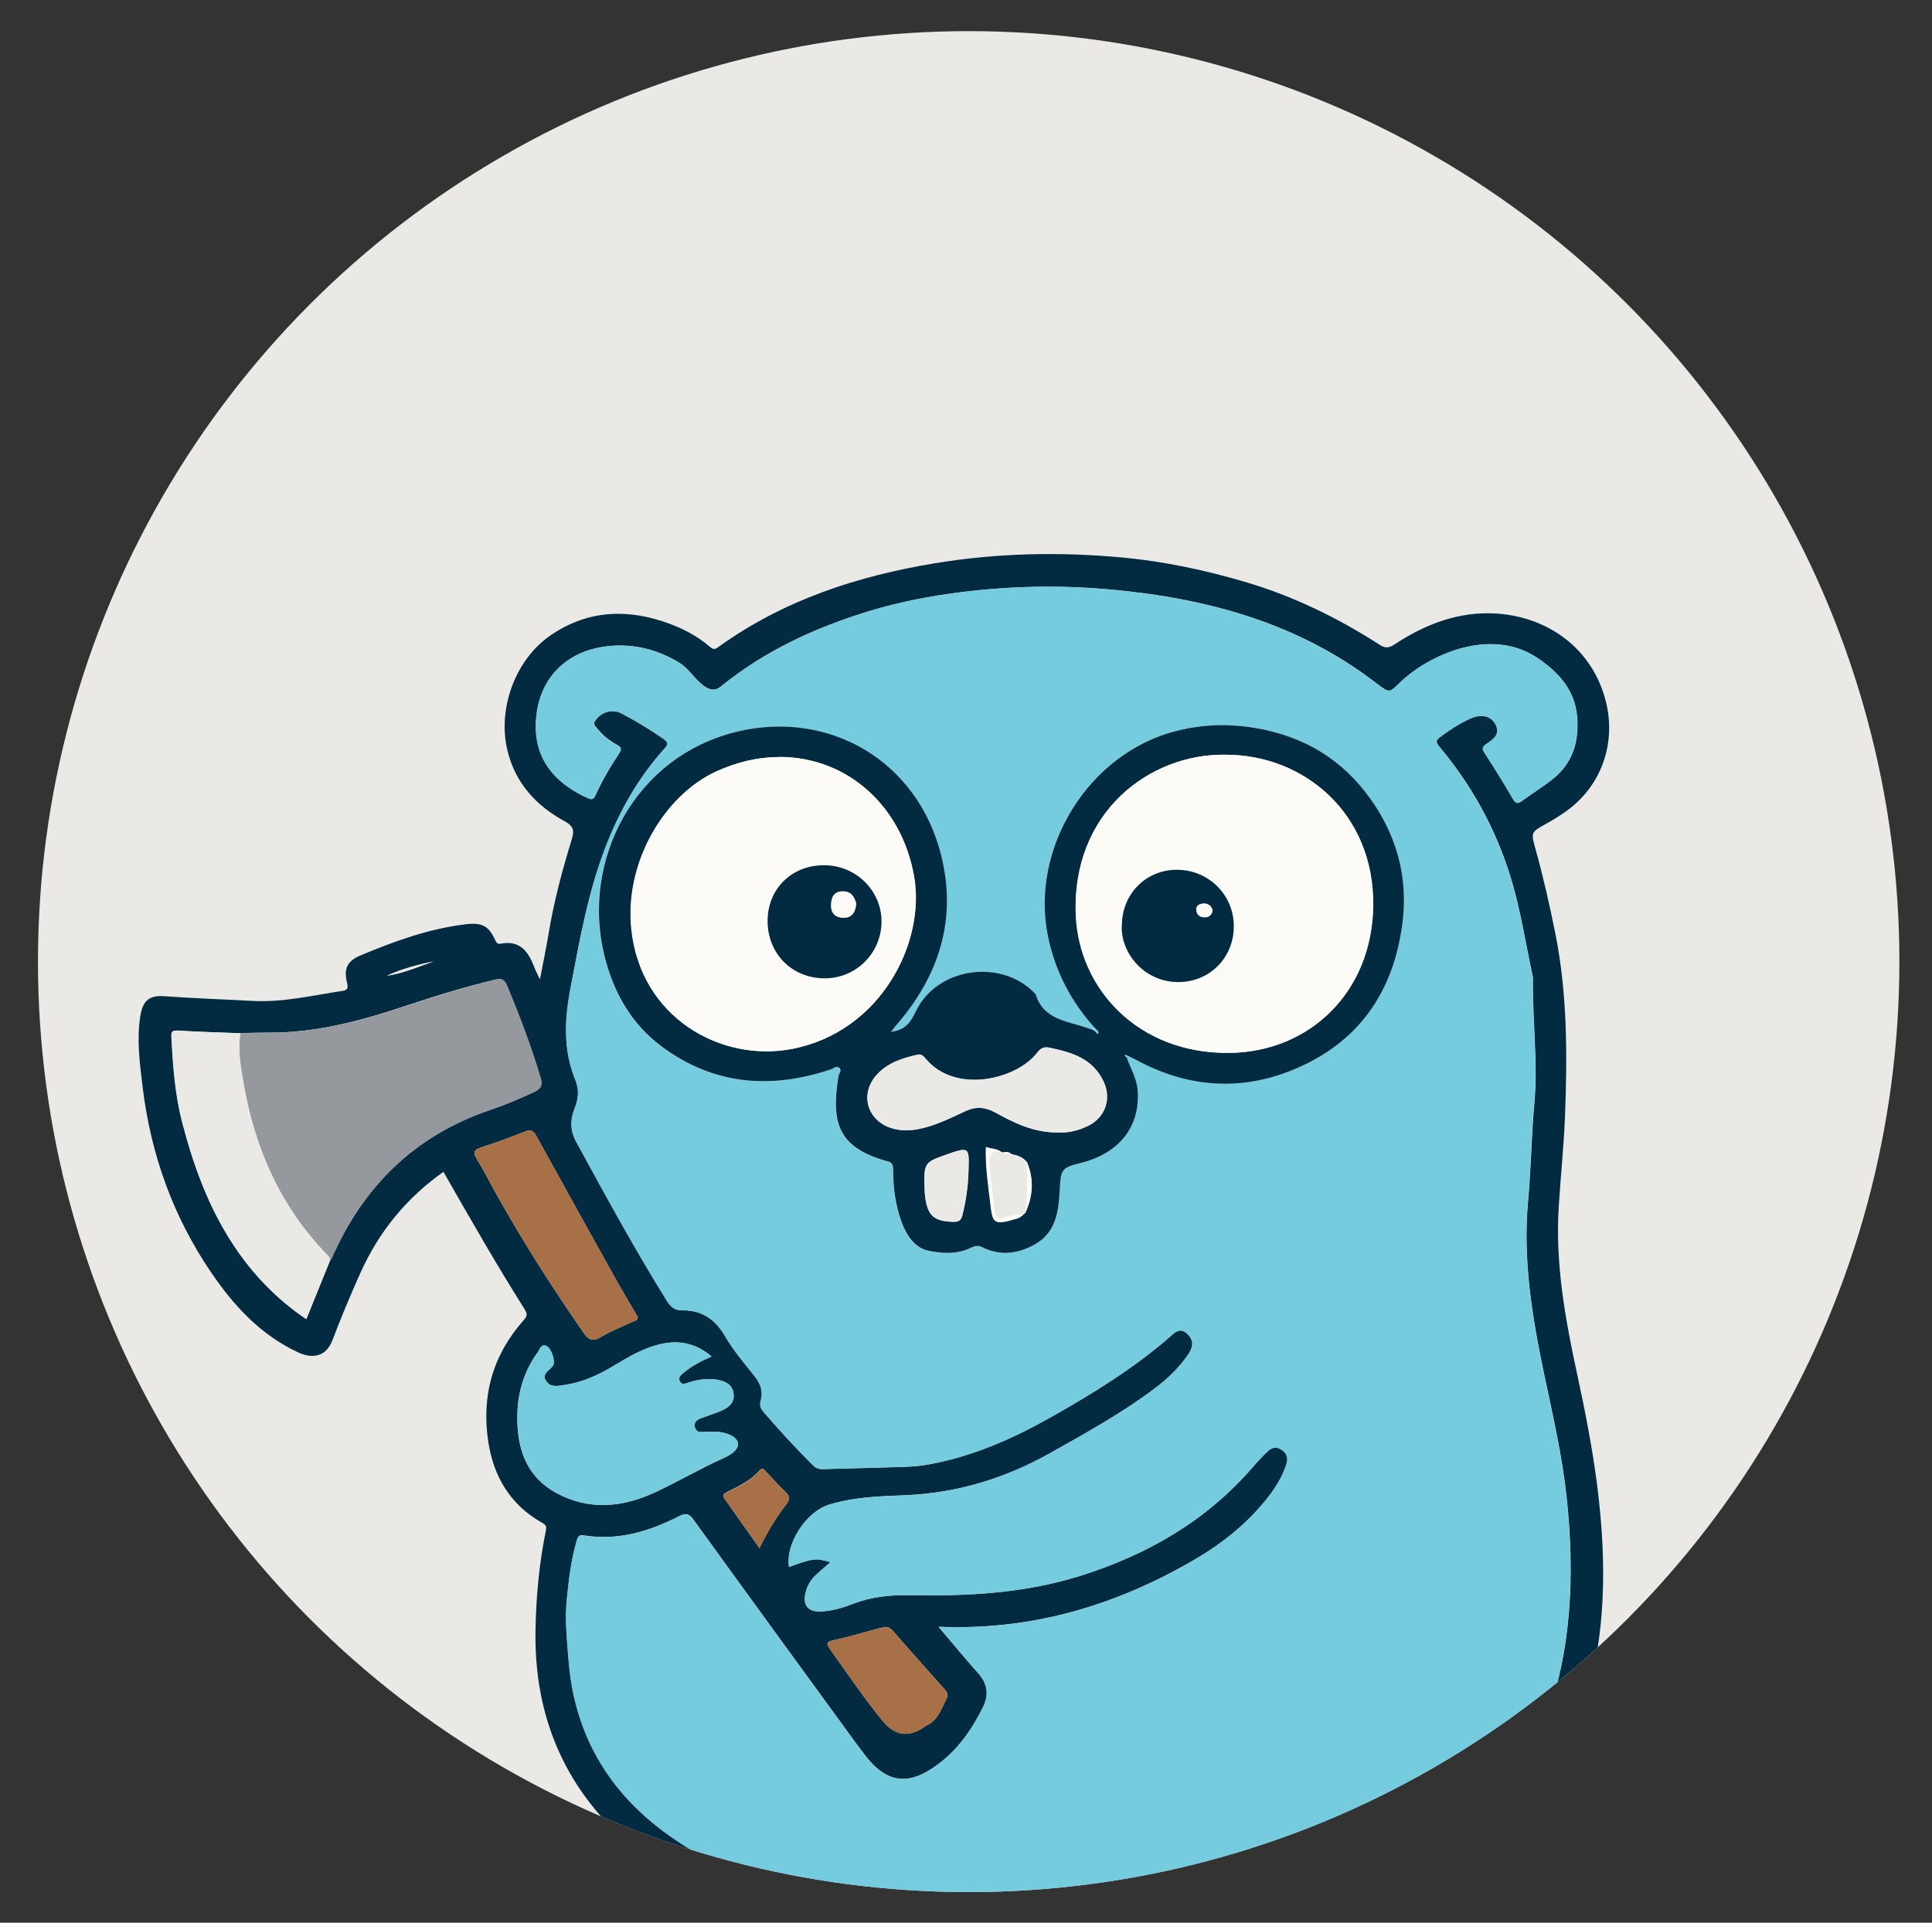 <?xml version="1.0" encoding="UTF-8"?><svg id="a" xmlns="http://www.w3.org/2000/svg" xmlns:xlink="http://www.w3.org/1999/xlink" viewBox="0 0 144.52 143.86"><rect x="0" y="0" width="144.52" height="143.86" fill="#333333" stroke="none"/><defs><style>.c{fill:none;}.d{fill:#022a40;}.e{fill:#eae9e6;}.f{fill:#fdfbf7;}.g{fill:#a77046;}.h{fill:#95989d;}.i{fill:#75ccdf;}.j{clip-path:url(#b);}</style><clipPath id="b"><circle class="c" cx="72.46" cy="71.95" r="69.62"/></clipPath></defs><circle class="e" cx="72.46" cy="71.95" r="69.62"/><g class="j"><g><path class="d" d="M40.89,145.15c-.16-2.81,1.69-4.21,3.8-5.4,.96-.54,2.02-.88,3.14-.97,.1-.28-.19-.29-.31-.39-5.18-4.31-7.61-9.84-7.46-16.55,.05-2.46,.28-4.89,.77-7.3,.07-.35,0-.45-.29-.61-2.37-1.34-3.62-3.44-4.02-6.08-.52-3.45,.36-6.5,2.68-9.1,.3-.33,.21-.52,.02-.83-2.11-3.34-4.07-6.78-6.05-10.24-2.76,1.95-4.82,4.47-6.2,7.54-.75,1.66-1.45,3.34-2.1,5.05-.48,1.27-1.52,1.42-2.61,.9-2.78-1.31-4.78-3.48-6.47-5.97-2.85-4.19-4.51-8.83-5.12-13.86-.21-1.77-.46-3.54-.17-5.33,.18-1.11,.64-1.56,1.81-1.47,2.18,.16,4.37,.23,6.56,.35,2.31,.13,4.52-.42,6.77-.75,.31-.05,.43-.19,.33-.57-.27-1.06-.04-1.64,.99-2.08,2.53-1.06,5.11-2,7.85-2.33,1.26-.16,1.74,.12,2.24,1.19,.09,.19,.16,.31,.41,.26,1.43-.28,2.06,.59,2.5,1.74,.1,.27,.24,.53,.43,.93,.23-1.21,.46-2.29,.64-3.38,.39-2.39,1.01-4.72,1.72-7.03,.19-.63,.24-1.01-.49-1.41-2.13-1.16-3.7-2.83-4.3-5.3-.76-3.14,.59-6.87,3.31-8.68,2.76-1.85,5.73-1.95,8.79-.82,1.11,.41,2.16,.97,3.06,1.75,.28,.24,.41,.15,.66-.03,4.85-3.48,10.35-5.28,16.18-6.24,4.68-.77,9.37-.86,14.06-.42,3.07,.29,6.09,.93,9.08,1.81,3.65,1.07,6.97,2.7,10.13,4.73,.4,.26,.68,.22,1.08-.04,2.32-1.53,4.84-2.5,7.67-2.31,3.82,.26,7.18,2.62,8.16,6.64,.76,3.14-.38,6.39-3.16,8.27-.42,.29-.86,.56-1.31,.81-1.18,.65-1.16,.64-.79,1.97,.57,2.04,1.03,4.1,1.45,6.18,.92,4.55,.91,9.11,.74,13.7-.09,2.27-.33,4.53-.47,6.79-.27,4.23,.47,8.36,1.36,12.47,.59,2.73,1.13,5.46,1.49,8.22,.52,4.04,.69,8.1,.09,12.16-.6,4.12-1.79,8-4.12,11.48-1.21,1.8-2.69,3.34-4.41,4.72,3.75,1.07,5.47,3.09,5.44,6.32-.18,.81-.48,1.59-1.22,2.03-.79,.47-1.63,.93-2.51,1.19-2.08,.61-4.21,.56-6.35,.26-3.61-.52-6.99-1.72-10.28-3.24-.21-.1-.41-.26-.68-.21-1.56,.28-3.14,.51-4.71,.75-1.8,.27-3.59,.54-5.4,.67-4.75,.34-9.5,.28-14.24-.27-3.1-.36-6.18-.77-9.2-1.55-.24-.06-.45-.13-.69,0-.86,.43-1.72,.86-2.6,1.23-3.75,1.6-7.62,2.75-11.75,2.53-2.16-.12-4.21-.68-5.62-2.56l-.11-.23h.02s-.02-.08-.06-.1l-.2-.98Zm15.78-.63l.17-.17h0c.3,.03,.54-.1,.79-.25-.18-.17-.4-.22-.63-.26h0c-.13-.15-.32-.15-.5-.16h.01c-.27-.18-.55-.35-.9-.33-.13-.28-.36-.35-.64-.31-.1-.15-.25-.18-.41-.17h.01c-.05-.17-.2-.16-.33-.16h0c-.27-.27-.6-.43-.98-.49h0c-.18-.18-.41-.27-.66-.32h0l-.17-.16h0l-.33-.16h0c-.07-.13-.2-.15-.33-.16h.02c-2.13-1.09-6.17-.4-7.81,1.53-1.04,1.22-.82,2.32,.68,3.16,.5-1.54,1.61-2.29,3.19-2.4,.28-.02,.56,.02,.69,.31,.12,.29-.13,.43-.31,.59-.62,.56-1.18,1.16-1.52,2.08,3.45,.2,6.59-.69,9.64-2.01h-.02c.13-.02,.27-.01,.33-.16h0Zm44.66,.66c.22,.25,.51,.31,.82,.33h-.02c.59,.38,1.27,.49,1.92,.69,2.08,.63,4.2,.83,6.36,.74,.54-.02,.67-.18,.41-.68-.28-.53-.61-1.01-1.07-1.41-.2-.17-.63-.29-.45-.65,.15-.3,.52-.33,.86-.35,.45-.03,.85,.12,1.22,.34,.81,.48,1.17,1.25,1.4,2.12,1.32-.84,1.6-1.8,.88-2.83-1.19-1.7-4.5-2.61-6.38-1.74-.95,.44-1.89,.88-2.84,1.33-.75,.28-1.56,.43-2.21,.94-.22-.03-.43,0-.62,.14l-.29,.06-.23,.14c-.1-.03-.19-.04-.24,.08-.26,.12-.58,.06-.83,.33,.32,.13,.62,.27,.93,.38,.12,.04,.25,.03,.38,.05h0ZM17.98,77.31c-1.56-.06-3.13-.1-4.69-.2-.53-.03-.49,.23-.47,.57,.11,2.1,.26,4.19,.79,6.25,.85,3.27,1.98,6.4,3.85,9.23,1.46,2.21,3.25,4.06,5.44,5.54l1.77-4.37c.04-.07,.1-.13,.13-.2,2.36-5.37,6.21-9.16,11.81-11.07,1.15-.39,2.27-.86,3.37-1.38,.45-.21,.61-.47,.45-1.02-.7-2.36-1.57-4.65-2.52-6.93-.21-.49-.43-.54-.91-.42-2.21,.53-4.38,1.19-6.53,1.91-3.35,1.12-6.75,2.06-10.33,2.04-.73,0-1.46,.02-2.19,.04Zm52.25,44.42c1.05,1.23,1.97,2.36,2.94,3.44,.71,.78,.83,1.62,.38,2.54-.82,1.67-1.88,3.18-3.38,4.3-2.12,1.58-3.77,1.5-5.44-.65-.26-.34-.52-.69-.78-1.04-4.03-5.53-8.06-11.06-12.07-16.61-.33-.46-.56-.53-1.09-.26-2.23,1.14-4.57,1.84-7.12,1.43-.32-.05-.42,.06-.5,.34-.44,1.45-.61,2.96-.76,4.45-.15,1.49,.01,3.03,.13,4.53,.3,3.77,1.58,7.15,4.07,10.03,2.11,2.44,4.77,4.13,7.61,5.57,4.85,2.47,10.06,3.69,15.42,4.35,2.49,.31,4.99,.57,7.5,.65,4.95,.15,9.88-.12,14.76-.95,4.06-.69,8.05-1.65,11.87-3.23,5.52-2.28,9.67-5.94,11.79-11.67,2.03-5.48,2.24-11.13,1.64-16.85-.33-3.13-1.04-6.2-1.69-9.28-.9-4.29-1.61-8.58-1.2-12.99,.22-2.43,.25-4.88,.47-7.32,.27-3.07-.15-6.15-.11-9.22,0-.05,0-.11,0-.16-.55-2.56-.93-5.15-1.72-7.66-1.12-3.56-2.88-6.74-5.27-9.59-.27-.33-.31-.47,.04-.73,.72-.53,1.46-1.03,2.28-1.39,.81-.36,1.52-.2,1.86,.4,.43,.77-.15,1.15-.66,1.5-.32,.22-.34,.35-.13,.69,.73,1.11,1.42,2.24,2.09,3.38,.21,.36,.35,.46,.71,.19,.76-.57,1.57-1.06,2.31-1.65,1.48-1.19,1.95-2.82,1.8-4.62-.16-2.03-1.41-3.38-3.03-4.46-3.48-2.29-8.07-.18-10.18,1.84-.83,.8-.81,.86-1.76,.13-5.86-4.54-12.68-6.39-19.91-7.05-3.7-.34-7.4-.27-11.08,.18-2.37,.29-4.72,.74-7.02,1.44-4.01,1.23-7.77,2.95-11.05,5.62-.43,.35-.81,.32-1.3-.03-.7-.51-1.11-1.3-1.86-1.75-1.7-1.03-3.57-1.46-5.51-1.2-2.93,.39-4.73,2.33-5.11,4.89-.43,2.93,.81,5.09,3.8,6.45,.34,.16,.45,.08,.59-.23,.49-1.08,1.09-2.11,1.75-3.1,.23-.35,.17-.47-.17-.66-.57-.31-1.08-.72-1.48-1.24-.12-.15-.32-.28-.14-.55,.44-.65,1.27-.93,1.99-.55,1.08,.57,2.12,1.19,3.12,1.89,.43,.3,.34,.46,.05,.78-1.94,2.16-3.34,4.65-4.38,7.34-1.31,3.39-1.94,6.97-2.61,10.52-.45,2.34-.56,4.64,.36,6.89,.29,.72,.23,1.4-.05,2.12-.34,.84-.35,1.64,.13,2.54,2.19,4,4.37,8.01,6.78,11.89,.29,.46,.58,.7,1.15,.69,1.46-.02,2.46,.67,3.2,1.95,.63,1.08,1.46,2.04,2.24,3.03,.42,.53,.6,1.12,.42,1.74-.12,.42,0,.65,.25,.93,1.17,1.35,2.37,2.67,3.64,3.93,.24,.23,.46,.31,.78,.3,2.03-.07,4.05-.1,6.08-.17,.64-.02,1.28-.08,1.91-.2,3.22-.6,6.17-1.9,9.01-3.5,3.11-1.76,6.15-3.62,8.86-5.97,.37-.32,.8-.84,1.39-.27,.54,.53,.4,1.04,.01,1.59-.66,.94-1.47,1.73-2.38,2.42-2.46,1.87-5.16,3.36-7.85,4.87-3.42,1.93-7.05,3.04-11,3.19-1.87,.07-3.77,.14-5.6,.7-1.69,.52-3.27,2.9-2.99,4.66,1.86-.66,1.98-.68,3.1-.36-.41,.35-.75,.64-1.08,.95-.34,.32-.59,.7-.73,1.15-.35,1.12,.11,1.69,1.27,1.58,.76-.07,1.49-.27,2.2-.55,1.38-.54,2.79-.68,4.27-.66,4.3,.08,8.56-.13,12.74-1.44,5.05-1.59,9.44-4.12,12.92-8.14,.35-.41,.72-.81,1.11-1.18,.29-.28,.64-.38,1.03-.13,.39,.26,.52,.59,.39,1.04-.25,.81-.66,1.54-1.16,2.22-1.55,2.1-3.55,3.71-5.79,5.01-5.84,3.39-12.08,5.27-19.05,4.99Zm-17-20.23c-1.21-1.03-2.48-1.25-3.87-.92-1.2,.29-2.26,.89-3.3,1.52-1.16,.71-2.37,1.3-3.73,1.51-.53,.08-1.14,.26-1.49-.29-.35-.54,.27-.78,.52-1.13,.19-.27-.08-1.27-.47-1.47-.42-.21-.52,.26-.68,.48-.99,1.35-1.46,2.91-1.51,4.55-.07,2.45,.56,4.65,2.88,5.94,2.47,1.36,5.01,1.1,7.46-.05,1.72-.81,3.37-1.78,5.12-2.56,.22-.1,.44-.22,.63-.37,.59-.45,.54-.99-.13-1.32-.63-.31-1.31-.29-1.99-.25-.31,.02-.62,.03-.7-.37-.08-.38,.18-.54,.47-.66,.53-.2,1.07-.36,1.59-.59,.52-.23,.93-.61,.84-1.25-.09-.67-.61-.93-1.2-1.03-.73-.13-1.46-.02-2.16,.2-.23,.07-.48,.23-.65-.07-.17-.31,.07-.49,.28-.66,.58-.49,1.24-.85,2.08-1.21Zm-5.52-2.95c-.06-.1-.14-.24-.22-.38-.49-.84-.99-1.67-1.46-2.52-1.97-3.54-3.94-7.07-5.89-10.62-.22-.4-.41-.55-.88-.36-1.08,.43-2.17,.83-3.27,1.18-.6,.19-.59,.44-.3,.91,.48,.78,.89,1.6,1.34,2.41,2.01,3.61,4.23,7.1,6.58,10.49,.37,.54,.68,.78,1.34,.38,.76-.46,1.6-.78,2.41-1.16,.14-.06,.33-.06,.35-.33Zm18.47,23.19c-.18,.04-.37,.08-.55,.13-1.09,.29-2.18,.62-3.29,.86-.53,.12-.54,.26-.25,.67,1.29,1.8,2.53,3.64,3.93,5.36q1.38,1.7,3.18,.41s.09-.07,.14-.09c.84-.39,1.07-1.22,1.45-1.95,.15-.28,.1-.48-.12-.72-1.3-1.45-2.59-2.9-3.87-4.37-.18-.2-.35-.33-.62-.3Zm-9.37-5.91c.62-1.26,1.26-2.32,2.02-3.3,.24-.31,.29-.54-.01-.83-.52-.51-1.01-1.05-1.51-1.58-.16-.17-.28-.34-.51-.08-.66,.75-1.55,1.16-2.41,1.6-.28,.14-.37,.25-.17,.53,.84,1.18,1.67,2.37,2.58,3.65Zm-27.87-42.83c1.22-.17,2.34-.67,3.49-1.07-1.2,.25-2.37,.56-3.49,1.07Z"/><path class="i" d="M70.23,121.73c6.97,.28,13.21-1.6,19.05-4.99,2.24-1.3,4.23-2.91,5.79-5.01,.5-.68,.91-1.4,1.16-2.22,.14-.45,0-.79-.39-1.04-.39-.25-.74-.16-1.03,.13-.39,.37-.76,.77-1.11,1.18-3.48,4.02-7.87,6.56-12.92,8.14-4.18,1.31-8.44,1.52-12.74,1.44-1.48-.03-2.89,.12-4.27,.66-.71,.28-1.44,.48-2.2,.55-1.16,.11-1.61-.47-1.27-1.58,.14-.45,.39-.83,.73-1.15,.33-.31,.68-.59,1.08-.95-1.12-.32-1.24-.31-3.1,.36-.28-1.76,1.3-4.15,2.99-4.66,1.83-.56,3.73-.63,5.6-.7,3.95-.15,7.58-1.26,11-3.19,2.68-1.52,5.38-3,7.85-4.87,.91-.69,1.72-1.48,2.38-2.42,.38-.55,.53-1.06-.01-1.59-.59-.58-1.03-.05-1.39,.27-2.71,2.35-5.75,4.22-8.86,5.97-2.84,1.6-5.79,2.9-9.01,3.5-.63,.12-1.27,.18-1.91,.2-2.03,.07-4.05,.11-6.08,.17-.32,.01-.54-.06-.78-.3-1.27-1.26-2.47-2.58-3.64-3.93-.24-.28-.37-.51-.25-.93,.18-.62,0-1.21-.42-1.74-.78-.99-1.61-1.95-2.24-3.03-.74-1.28-1.74-1.97-3.2-1.95-.56,0-.86-.23-1.15-.69-2.41-3.87-4.59-7.88-6.78-11.89-.49-.89-.47-1.69-.13-2.54,.29-.72,.35-1.4,.05-2.12-.92-2.25-.81-4.55-.36-6.89,.68-3.56,1.31-7.13,2.61-10.52,1.04-2.69,2.44-5.18,4.38-7.34,.29-.32,.38-.48-.05-.78-1-.7-2.04-1.32-3.12-1.89-.71-.38-1.55-.1-1.99,.55-.19,.28,.02,.4,.14,.55,.4,.52,.91,.93,1.48,1.24,.34,.19,.4,.31,.17,.66-.66,.99-1.26,2.02-1.75,3.1-.14,.31-.25,.38-.59,.23-2.98-1.36-4.23-3.53-3.8-6.45,.38-2.57,2.18-4.5,5.11-4.89,1.95-.26,3.81,.17,5.51,1.2,.75,.45,1.15,1.24,1.86,1.75,.49,.35,.87,.38,1.3,.03,3.28-2.67,7.04-4.39,11.05-5.62,2.29-.7,4.64-1.15,7.02-1.44,3.68-.46,7.38-.52,11.08-.18,7.23,.66,14.04,2.51,19.91,7.05,.94,.73,.93,.67,1.76-.13,2.11-2.02,6.7-4.14,10.18-1.84,1.63,1.07,2.87,2.43,3.03,4.46,.15,1.8-.33,3.44-1.8,4.62-.74,.59-1.55,1.09-2.31,1.65-.36,.27-.51,.17-.71-.19-.67-1.14-1.36-2.27-2.09-3.38-.22-.33-.2-.46,.13-.69,.51-.35,1.09-.73,.66-1.5-.33-.61-1.05-.76-1.86-.4-.82,.37-1.56,.86-2.28,1.39-.36,.26-.32,.4-.04,.73,2.38,2.85,4.15,6.03,5.27,9.59,.79,2.51,1.17,5.1,1.72,7.66,.01,.05,0,.11,0,.16-.04,3.08,.38,6.15,.11,9.22-.22,2.44-.25,4.89-.47,7.32-.4,4.41,.3,8.71,1.2,12.99,.65,3.08,1.36,6.15,1.69,9.28,.6,5.72,.39,11.37-1.64,16.85-2.12,5.73-6.26,9.39-11.79,11.67-3.82,1.58-7.81,2.54-11.87,3.23-4.89,.83-9.81,1.1-14.76,.95-2.51-.08-5.01-.34-7.5-.65-5.36-.66-10.57-1.88-15.42-4.35-2.84-1.45-5.5-3.14-7.61-5.57-2.49-2.88-3.78-6.26-4.07-10.03-.12-1.51-.28-3.04-.13-4.53,.15-1.49,.32-3,.76-4.45,.09-.29,.18-.39,.5-.34,2.55,.41,4.89-.29,7.12-1.43,.53-.27,.76-.2,1.09,.26,4.01,5.54,8.04,11.08,12.07,16.61,.25,.35,.51,.7,.78,1.04,1.67,2.15,3.32,2.24,5.44,.65,1.5-1.12,2.56-2.62,3.38-4.3,.45-.92,.33-1.75-.38-2.54-.97-1.08-1.89-2.21-2.94-3.44Zm14.1-42.74c.19,.09,.39,.18,.58,.28,4,2.17,8.13,2.42,12.26,.58,4.71-2.1,7.16-5.93,7.75-10.98,.36-3.11-.37-6.02-2.09-8.62-1.95-2.96-4.62-4.85-8.17-5.63-2.29-.5-4.49-.49-6.71,.08-6.54,1.67-10.92,8.77-9.57,15.36,.54,2.62,1.72,4.87,3.49,6.84l-.12,.16c-.13-.04-.26-.08-.38-.13-1.51-.54-3.33-.59-3.91-2.54-2.5-2.71-7.39-2.04-8.97,1.29-.38,.79-.79,1.36-1.68,1.49-.03-.03-.05-.05-.08-.08,.08-.1,.16-.21,.24-.31,3.24-3.7,4.62-7.96,3.41-12.78-1.78-7.11-8.43-10.88-15.24-9.25-7.73,1.85-11.68,9.66-9.96,16.72,.67,2.74,1.99,5.14,4.33,6.87,3.9,2.87,8.13,3.18,12.61,1.69,.22-.07,.44-.33,.66-.1,.19,.19-.04,.4-.08,.6-.56,3.45-.09,5.28,3.51,6.33,.03,0,.05,.01,.08,.02,.39,.06,.5,.27,.5,.67,0,1.28,.16,2.53,.58,3.75,.36,1.05,.97,2.05,2.04,2.29,1.01,.23,2.15,.3,3.17-.21,.31-.15,.55-.21,.9-.04,1.35,.67,2.69,.48,3.94-.24,1.52-.86,1.74-2.41,1.82-3.93,.09-1.66,.09-1.77,1.61-2.15,2.88-.72,4.43-2.73,4.23-5.42-.07-.92-.55-1.68-.84-2.52l.08-.08Z"/><path class="h" d="M17.98,77.31c.73-.01,1.46-.04,2.19-.04,3.58,.01,6.97-.93,10.33-2.04,2.15-.72,4.32-1.38,6.53-1.91,.48-.12,.7-.07,.91,.42,.94,2.27,1.82,4.57,2.52,6.93,.16,.55,0,.8-.45,1.02-1.1,.52-2.22,.99-3.37,1.38-5.61,1.91-9.45,5.7-11.81,11.07-.03,.07-.09,.13-.13,.2,0-.21-.11-.34-.25-.48-3.47-3.58-5.38-7.92-6.22-12.77-.21-1.24-.45-2.5-.24-3.77Z"/><path class="i" d="M53.23,101.5c-.84,.36-1.5,.72-2.08,1.21-.21,.18-.46,.35-.28,.66,.16,.3,.42,.14,.65,.07,.71-.22,1.43-.33,2.16-.2,.59,.1,1.11,.36,1.2,1.03,.09,.64-.32,1.01-.84,1.25-.52,.23-1.06,.39-1.59,.59-.29,.11-.55,.28-.47,.66,.08,.4,.39,.39,.7,.37,.68-.04,1.36-.06,1.99,.25,.67,.33,.72,.87,.13,1.32-.19,.15-.41,.27-.63,.37-1.74,.78-3.39,1.75-5.12,2.56-2.45,1.15-4.99,1.41-7.46,.05-2.33-1.28-2.95-3.49-2.88-5.94,.05-1.64,.52-3.2,1.51-4.55,.16-.22,.26-.69,.68-.48,.39,.2,.67,1.2,.47,1.47-.25,.35-.87,.59-.52,1.13,.35,.55,.96,.37,1.49,.29,1.36-.21,2.57-.8,3.73-1.51,1.04-.63,2.1-1.24,3.3-1.52,1.39-.33,2.66-.1,3.87,.92Z"/><path class="e" d="M17.98,77.31c-.22,1.28,.02,2.53,.24,3.77,.84,4.85,2.75,9.19,6.22,12.77,.14,.14,.26,.28,.25,.48l-1.77,4.37c-2.19-1.48-3.99-3.34-5.44-5.54-1.87-2.84-3.01-5.97-3.85-9.23-.53-2.05-.68-4.14-.79-6.25-.02-.34-.06-.61,.47-.57,1.56,.1,3.13,.14,4.69,.2Z"/><path class="g" d="M47.71,98.55c-.02,.27-.21,.26-.35,.33-.81,.38-1.65,.7-2.41,1.16-.66,.4-.97,.16-1.34-.38-2.36-3.39-4.58-6.88-6.58-10.49-.45-.8-.86-1.62-1.34-2.41-.29-.47-.3-.72,.3-.91,1.1-.35,2.19-.75,3.27-1.18,.47-.19,.66-.04,.88,.36,1.95,3.55,3.92,7.08,5.89,10.62,.47,.85,.97,1.68,1.46,2.52,.08,.14,.16,.28,.22,.38Z"/><path class="e" d="M56.36,144.68c-3.05,1.33-6.19,2.22-9.64,2.01,.33-.92,.89-1.53,1.52-2.08,.18-.16,.43-.3,.31-.59-.12-.29-.41-.33-.69-.31-1.58,.11-2.69,.86-3.19,2.4-1.5-.84-1.72-1.94-.68-3.16,1.64-1.93,5.68-2.63,7.81-1.53-.24,.04-.51-.06-.84,.16,1.17,.74,2.23,1.47,3.34,2.09,.66,.37,1.2,1.02,2.05,1Z"/><path class="g" d="M66.18,121.75c.28-.03,.45,.1,.62,.3,1.28,1.46,2.57,2.92,3.87,4.37,.21,.24,.26,.43,.12,.72-.38,.73-.62,1.56-1.45,1.95-.05,.02-.09,.06-.14,.09q-1.8,1.29-3.18-.41c-1.4-1.72-2.64-3.56-3.93-5.36-.29-.4-.28-.55,.25-.67,1.1-.25,2.19-.57,3.29-.86,.18-.05,.37-.08,.55-.13Z"/><path class="e" d="M104.44,143.06c.95-.44,1.89-.89,2.84-1.33,1.88-.86,5.18,.04,6.38,1.74,.73,1.03,.44,1.99-.88,2.83-.23-.87-.6-1.65-1.4-2.12-.38-.22-.77-.37-1.22-.34-.33,.02-.71,.05-.86,.35-.18,.36,.25,.48,.45,.65,.45,.4,.79,.87,1.07,1.41,.26,.49,.13,.66-.41,.68-2.16,.08-4.28-.12-6.36-.74-.65-.2-1.34-.31-1.92-.69,.19-.06,.44-.01,.51-.3,.15-.63,.67-.84,1.16-1.14,.39-.23,.91-.34,1.11-.85,.18-.07,.48,.14,.56-.27-.24,.04-.42,.1-.56,.27-.17,0-.37,.09-.47-.15Z"/><path class="g" d="M56.81,115.84c-.91-1.29-1.74-2.48-2.58-3.65-.21-.29-.11-.39,.17-.53,.86-.44,1.75-.85,2.41-1.6,.23-.26,.35-.08,.51,.08,.5,.53,.99,1.07,1.51,1.58,.3,.29,.25,.52,.01,.83-.76,.98-1.4,2.04-2.02,3.3Z"/><path class="e" d="M56.36,144.68c-.85,.02-1.39-.63-2.05-1-1.11-.63-2.17-1.35-3.34-2.09,.34-.22,.6-.12,.84-.16h-.02c.05,.17,.2,.14,.33,.16h0c.04,.18,.21,.14,.33,.16h0c0,.11,.07,.15,.17,.16h0c.12,.31,.37,.35,.66,.32h0c.21,.39,.56,.51,.98,.49h0c.05,.17,.19,.17,.33,.16h-.01c.08,.2,.26,.15,.41,.17,.28-.04,.51,.04,.64,.31,.22,.34,.55,.36,.9,.33h-.01c.1,.25,.32,.13,.5,.16h0c.13,.22,0,.36-.16,.5h0l-.17,.17h0c-.13,.01-.29-.03-.33,.16h.02Z"/><path class="e" d="M104.44,143.06c.1,.24,.3,.14,.47,.15h0c-.2,.5-.72,.61-1.11,.84-.49,.29-1.02,.51-1.16,1.14-.07,.29-.32,.24-.51,.3h.02c-.14-.43-.49-.36-.82-.32h0c-.09-.3-.75-.23-.49-.75,.05-.11,.14-.11,.24-.08,.1-.02,.2,0,.23-.14l.29-.06c.3,.36,.45,.06,.62-.14,.65-.51,1.46-.67,2.21-.94Z"/><path class="e" d="M28.94,73.01c1.12-.51,2.29-.82,3.49-1.07-1.15,.4-2.27,.9-3.49,1.07Z"/><path class="e" d="M56.84,144.35c.15-.14,.29-.28,.16-.5,.23,.04,.45,.09,.63,.26-.25,.15-.5,.28-.79,.24Z"/><path class="e" d="M54.24,142.72c-.42,.02-.77-.1-.98-.49,.38,.06,.71,.22,.98,.49Z"/><path class="e" d="M56.52,143.69c-.35,.03-.69,0-.9-.33,.35-.02,.63,.14,.9,.33Z"/><path class="e" d="M53.27,142.23c-.29,.03-.54-.02-.66-.33,.25,.05,.48,.14,.66,.33Z"/><path class="e" d="M57,143.86c-.17-.04-.4,.08-.5-.17,.18,.01,.37,.01,.5,.17Z"/><path class="e" d="M52.45,141.74c-.13-.03-.29,.02-.33-.17l.33,.17Z"/><path class="e" d="M52.13,141.58c-.13-.02-.29,0-.33-.17,.13,.01,.26,.03,.33,.17Z"/><path class="e" d="M54.57,142.88c-.15,.01-.28,.01-.33-.17,.14,0,.28,0,.33,.17Z"/><path class="e" d="M54.97,143.04c-.15-.02-.34,.03-.41-.17,.16,0,.32,.02,.41,.17Z"/><path class="e" d="M52.62,141.91c-.1-.01-.17-.05-.17-.17l.17,.17Z"/><path class="d" d="M66.82,77.17c.89-.13,1.31-.7,1.68-1.49,1.58-3.33,6.47-4,8.97-1.29,.59,1.95,2.41,2,3.91,2.54,.13,.05,.26,.09,.38,.13,.06,.04,.11,.08,.17,.11l.18,.2c.09-.13,.04-.23-.08-.3l-.15-.17c-1.77-1.97-2.95-4.22-3.49-6.84-1.35-6.59,3.03-13.69,9.57-15.36,2.22-.57,4.41-.58,6.71-.08,3.55,.78,6.22,2.67,8.17,5.63,1.71,2.6,2.45,5.51,2.09,8.62-.59,5.05-3.04,8.88-7.75,10.98-4.13,1.85-8.27,1.6-12.26-.58-.19-.1-.39-.19-.58-.28-.06-.02-.17-.07-.17-.06-.06,.09,.02,.11,.09,.14,.29,.84,.77,1.6,.84,2.52,.2,2.69-1.36,4.7-4.23,5.42-1.52,.38-1.52,.49-1.61,2.15-.08,1.52-.3,3.07-1.82,3.93-1.26,.72-2.6,.91-3.94,.24-.35-.17-.59-.11-.9,.04-1.02,.5-2.16,.43-3.17,.21-1.07-.24-1.68-1.24-2.04-2.29-.42-1.21-.58-2.47-.58-3.75,0-.4-.11-.61-.5-.67-.03,0-.05-.01-.08-.02-3.59-1.05-4.06-2.88-3.51-6.33,.03-.2,.27-.41,.08-.6-.23-.22-.45,.03-.66,.1-4.48,1.49-8.71,1.18-12.61-1.69-2.34-1.73-3.66-4.13-4.33-6.87-1.72-7.06,2.23-14.87,9.96-16.72,6.82-1.63,13.46,2.14,15.24,9.25,1.21,4.82-.17,9.08-3.41,12.78-.09,.1-.16,.21-.24,.31l-.09,.12,.17-.05Zm9.87,13.59v.02c.58-1.25,.68-2.51,.14-3.8-.29-.38-.7-.53-1.15-.61-.18-.18-.4-.19-.64-.13-.05-.02-.1-.03-.16-.04-.32-.26-.72-.22-1.14-.37-.04,1.39,.15,2.71,.31,4.03,.2,1.65,.16,1.88,2.05,1.31,.14-.04,.27-.16,.4-.24h-.01l.19-.16Zm14.96-34.29c-5.59-.08-11.51,4.26-11.16,12.05,.24,5.44,4.63,10.35,11.51,10.26,6.01-.08,10.67-4.59,10.73-11.05,.06-6.84-5.14-11.27-11.07-11.26Zm-33.31,.17c-1.68,0-3.24,.39-4.76,1.08-3.8,1.74-6.87,6.7-6.34,11.8,.69,6.6,6.68,9.98,12,8.96,6.65-1.27,10.03-7.96,9.14-12.94-.93-5.22-4.95-8.88-10.03-8.91Zm20.8,28.1c.72,.04,1.53-.13,2.29-.51,1.21-.61,1.75-1.96,1.14-3.28-.81-1.75-2.37-2.2-4.04-2.55-.42-.09-.67,.03-.94,.38-1.5,1.96-6.07,3.14-8.34,.44-.16-.19-.3-.36-.6-.3-1.14,.26-2.25,.6-3.06,1.51-1.26,1.41-.75,3.35,1.03,3.96,.71,.24,1.43,.23,2.16,.08,1.22-.25,2.33-.81,3.45-1.33,.77-.36,1.47-.32,2.22,.1,1.42,.78,2.88,1.51,4.7,1.5Zm-9.98,3.92c.01,.21,0,.59,.06,.96,.19,1.37,.69,1.76,2.09,1.8,.44,.01,.6-.13,.7-.55,.26-1.05,.41-2.11,.44-3.2,.06-1.89,.08-1.89-1.8-1.23-1.44,.51-1.53,.64-1.49,2.21Z"/><path class="e" d="M104.91,143.21c.14-.17,.32-.23,.56-.27-.08,.41-.38,.2-.56,.27h0Z"/><path class="f" d="M91.64,56.47c5.93-.01,11.14,4.42,11.07,11.26-.06,6.46-4.72,10.97-10.73,11.05-6.87,.09-11.27-4.82-11.51-10.26-.35-7.79,5.57-12.13,11.16-12.05Zm-7.72,12.79c-.08,2.06,1.68,4.2,4.19,4.22,2.39,.02,4.21-1.84,4.19-4.2-.02-2.33-1.88-4.18-4.22-4.2-2.34-.02-4.15,1.8-4.15,4.18Z"/><path class="f" d="M58.33,56.64c5.09,.03,9.1,3.68,10.03,8.91,.89,4.98-2.49,11.67-9.14,12.94-5.32,1.01-11.31-2.36-12-8.96-.53-5.09,2.54-10.06,6.34-11.8,1.53-.7,3.09-1.08,4.76-1.08Zm3.31,8.11c-2.41,0-4.21,1.76-4.23,4.14-.01,2.46,1.8,4.3,4.26,4.32,2.35,.01,4.25-1.88,4.26-4.25,0-2.32-1.91-4.2-4.29-4.21Z"/><path class="e" d="M79.13,84.73c-1.82,.02-3.28-.72-4.7-1.5-.76-.41-1.46-.45-2.22-.1-1.12,.52-2.22,1.08-3.45,1.33-.73,.15-1.45,.17-2.16-.08-1.78-.61-2.29-2.56-1.03-3.96,.82-.91,1.92-1.25,3.06-1.51,.3-.07,.44,.11,.6,.3,2.27,2.7,6.84,1.52,8.34-.44,.27-.36,.52-.47,.94-.38,1.67,.35,3.23,.8,4.04,2.55,.61,1.32,.07,2.67-1.14,3.28-.76,.38-1.57,.56-2.29,.51Z"/><path class="e" d="M69.15,88.65c-.04-1.57,.05-1.7,1.49-2.21,1.88-.66,1.86-.66,1.8,1.23-.04,1.09-.19,2.14-.44,3.2-.1,.42-.26,.56-.7,.55-1.4-.03-1.89-.43-2.09-1.8-.05-.37-.04-.75-.06-.96Z"/><path class="e" d="M74.88,86.19c.05,0,.11,.01,.16,.04,.18,.21,.42,.09,.64,.13,.45,.08,.86,.23,1.15,.61-.04,1.27,.07,2.54-.15,3.8v-.02l-.18,.17h.01c-.46-.11-.95,.03-1.34,.14-.68,.19-.73-.22-.77-.57-.15-1.14-.33-2.28-.37-3.44-.02-.66,.15-.97,.84-.87Z"/><path class="f" d="M74.88,86.19c-.69-.11-.87,.21-.84,.87,.04,1.16,.22,2.3,.37,3.44,.04,.35,.09,.77,.77,.57,.39-.11,.88-.26,1.34-.15-.13,.08-.26,.2-.4,.24-1.9,.57-1.85,.34-2.05-1.31-.16-1.32-.36-2.64-.31-4.03,.42,.15,.82,.11,1.14,.37Z"/><path class="f" d="M76.67,90.77c.22-1.26,.12-2.54,.15-3.8,.54,1.29,.44,2.56-.15,3.8Z"/><path class="f" d="M75.67,86.36c-.21-.05-.46,.08-.64-.13,.23-.06,.45-.05,.64,.13Z"/><path class="i" d="M82.04,77.07c.12,.07,.18,.17,.08,.3l-.18-.2,.1-.1Z"/><path class="i" d="M84.25,79.08c-.07-.03-.15-.05-.09-.14,0-.01,.11,.04,.17,.06l-.08,.08Z"/><path class="i" d="M81.94,77.17c-.06-.04-.11-.08-.17-.11l.12-.16,.15,.17-.1,.1Z"/><path class="i" d="M66.82,77.17l-.17,.05,.09-.12s.06,.05,.08,.08Z"/><path class="f" d="M76.49,90.93l.19-.17-.19,.17Z"/><path class="d" d="M83.92,69.26c0-2.38,1.81-4.2,4.15-4.18,2.34,.02,4.21,1.87,4.22,4.2,.02,2.36-1.8,4.22-4.19,4.2-2.51-.02-4.27-2.16-4.19-4.22Zm6.79-1.15c-.12-.37-.39-.53-.74-.5-.28,.03-.54,.18-.48,.53,.07,.38,.35,.53,.71,.49,.31-.03,.45-.25,.51-.52Z"/><path class="d" d="M61.65,64.74c2.37,0,4.29,1.89,4.29,4.21,0,2.36-1.91,4.26-4.26,4.25-2.45-.01-4.27-1.85-4.26-4.32,.01-2.38,1.81-4.15,4.23-4.14Zm2.4,2.86c-.13-.44-.33-.91-1.01-.91-.66,0-.85,.44-.87,.98-.03,.6,.27,.97,.9,.99,.63,.01,.91-.37,.98-1.06Z"/><path class="f" d="M90.71,68.11c-.05,.28-.19,.5-.51,.52-.37,.03-.64-.11-.71-.49-.06-.35,.2-.5,.48-.53,.35-.04,.63,.12,.74,.5Z"/><path class="f" d="M64.05,67.61c-.07,.7-.34,1.08-.98,1.06-.63-.01-.93-.39-.9-.99,.02-.54,.22-.98,.87-.98,.68,0,.88,.47,1.01,.91Z"/></g></g></svg>